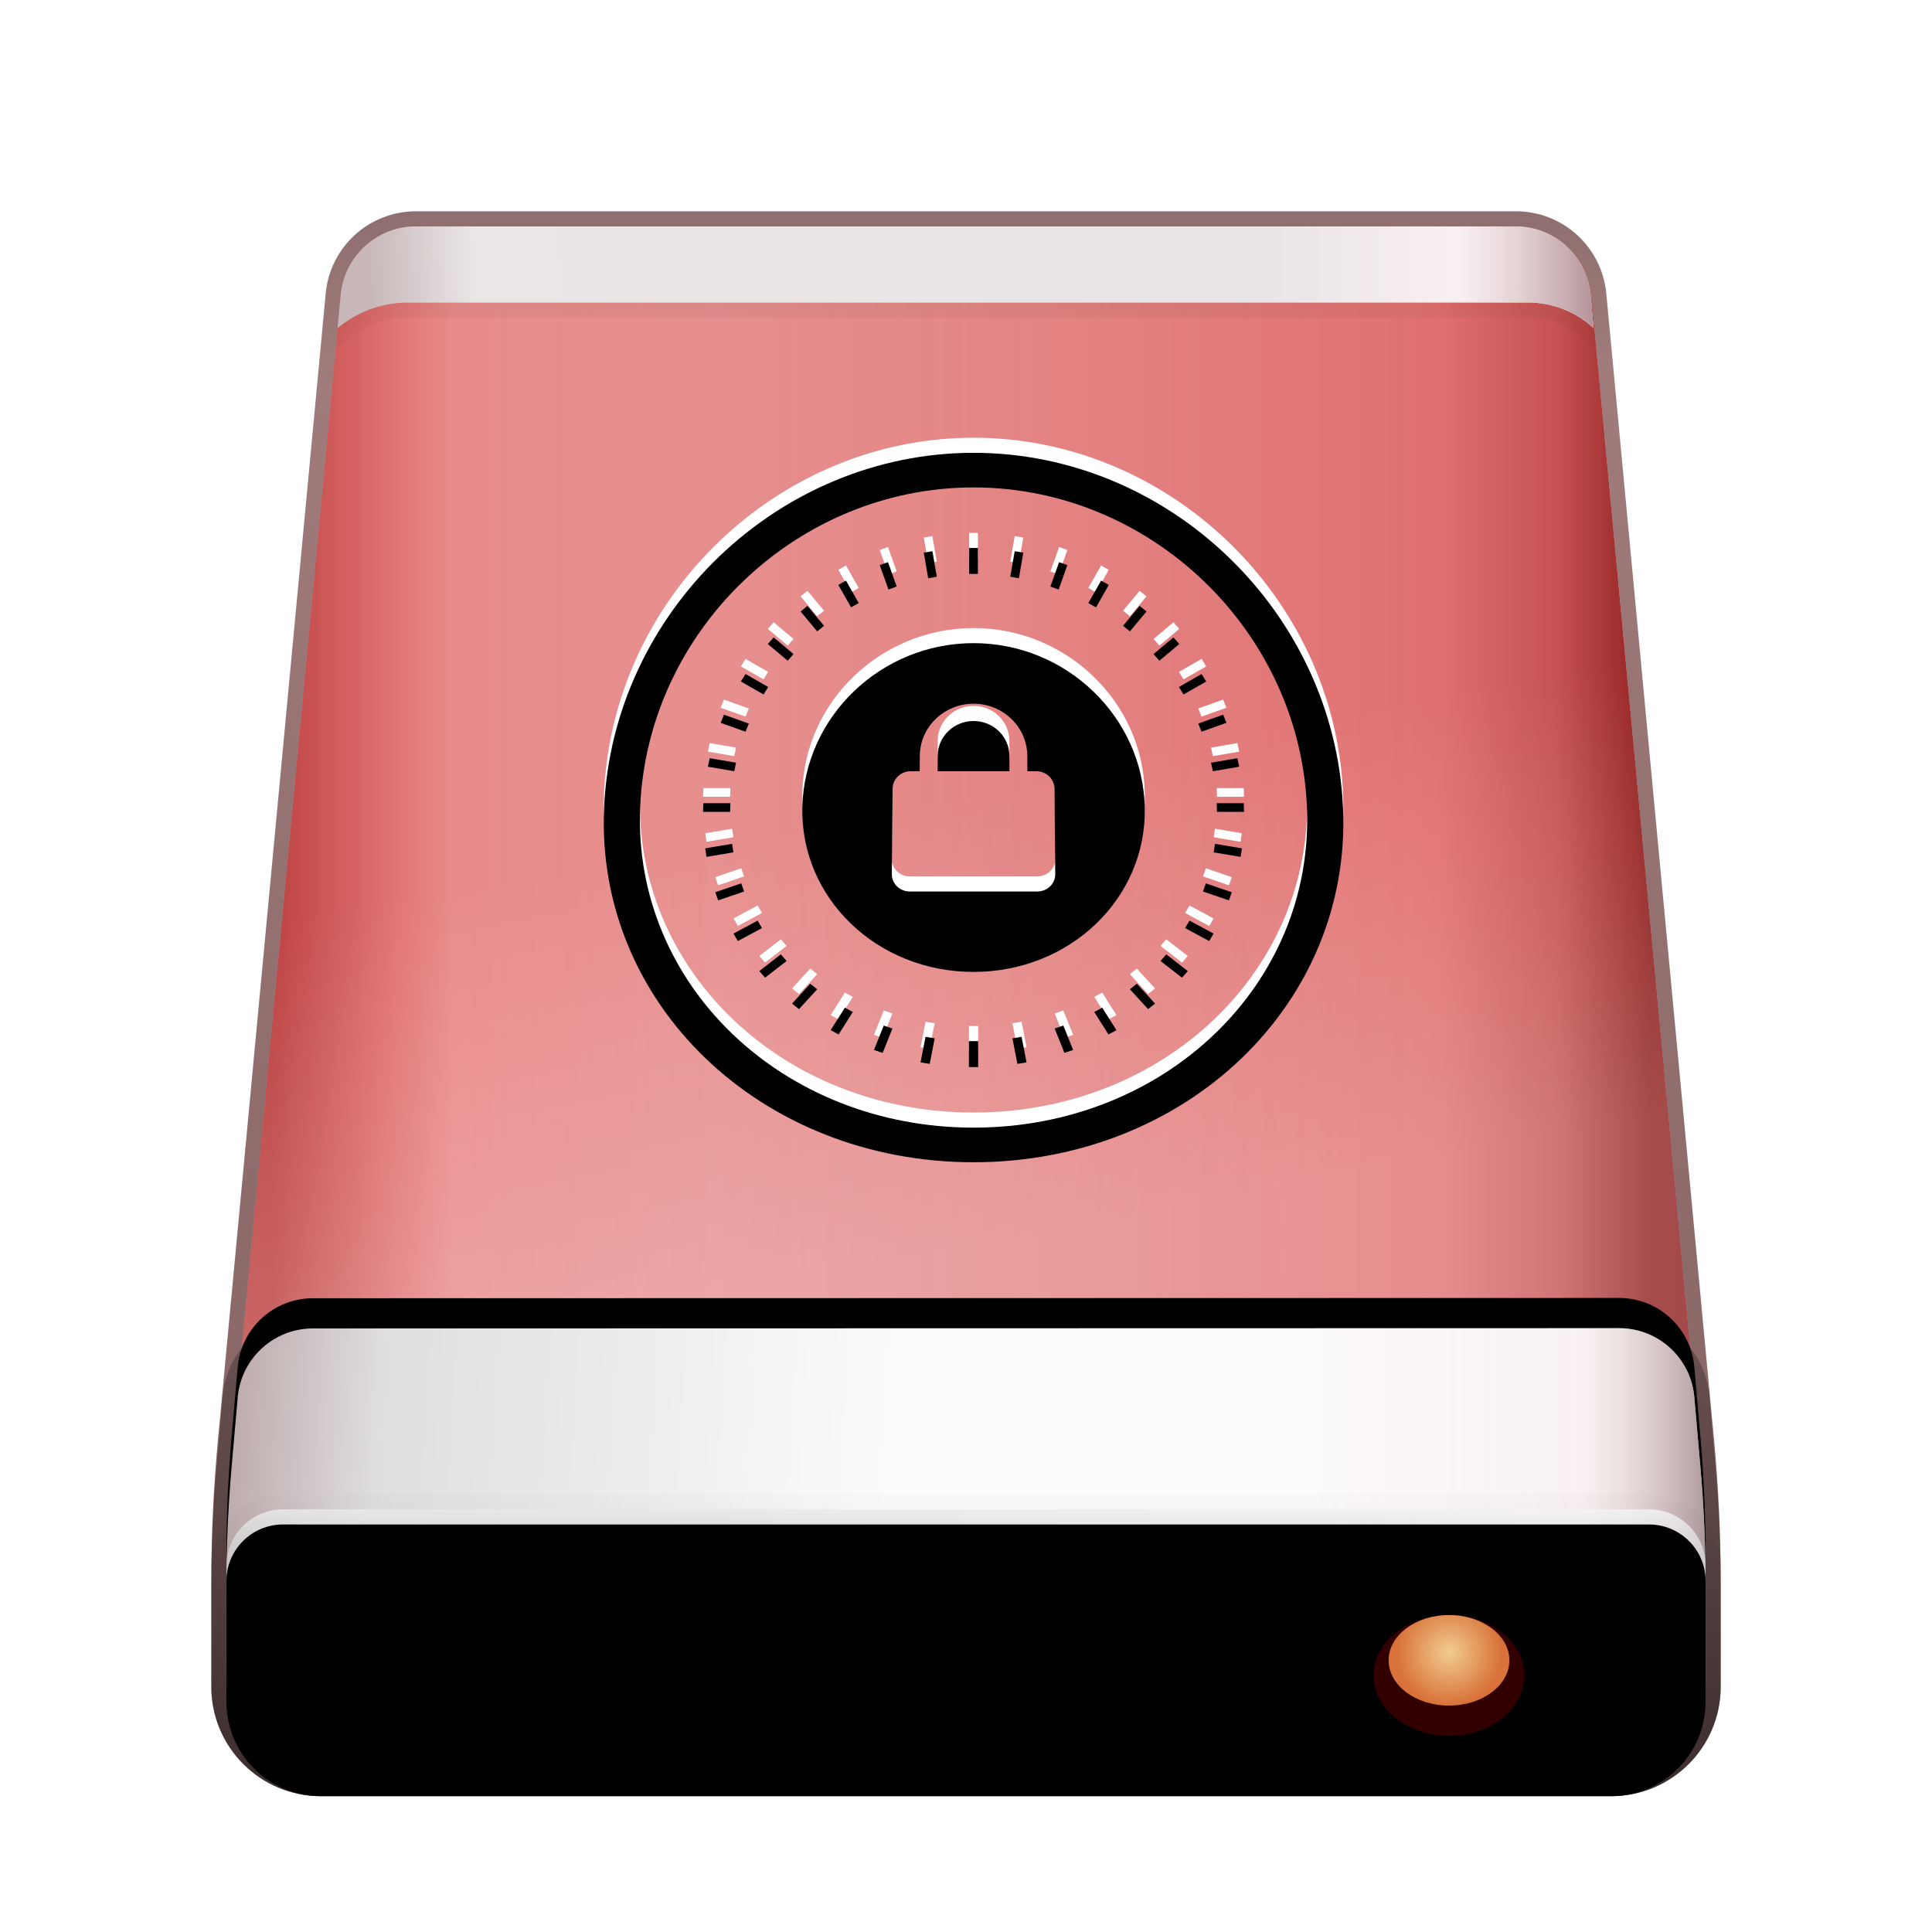 <svg xmlns="http://www.w3.org/2000/svg" xmlns:xlink="http://www.w3.org/1999/xlink" width="128" height="128" viewBox="0 0 128 128">
  <defs>
    <filter id="drive-removable-media-encrypted-a" width="132%" height="130.5%" x="-16%" y="-15.2%" filterUnits="objectBoundingBox">
      <feOffset dy="2" in="SourceAlpha" result="shadowOffsetOuter1"/>
      <feGaussianBlur in="shadowOffsetOuter1" result="shadowBlurOuter1" stdDeviation="3"/>
      <feColorMatrix in="shadowBlurOuter1" result="shadowMatrixOuter1" values="0 0 0 0 0   0 0 0 0 0   0 0 0 0 0  0 0 0 0.2 0"/>
      <feMerge>
        <feMergeNode in="shadowMatrixOuter1"/>
        <feMergeNode in="SourceGraphic"/>
      </feMerge>
    </filter>
    <linearGradient id="drive-removable-media-encrypted-b" x1="2.924%" x2="95.934%" y1="40.22%" y2="40.22%">
      <stop offset="0%" stop-color="#D95D5D"/>
      <stop offset="32.671%" stop-color="#D86D6D"/>
      <stop offset="84.578%" stop-color="#DA5656"/>
      <stop offset="93.38%" stop-color="#BB3737"/>
      <stop offset="100%" stop-color="#7F0000"/>
    </linearGradient>
    <linearGradient id="drive-removable-media-encrypted-d" x1="125.69%" x2="3.54%" y1="32.745%" y2="32.745%">
      <stop offset="0%" stop-color="#FFF" stop-opacity="0"/>
      <stop offset="90.113%" stop-color="#FFBABA" stop-opacity=".452"/>
      <stop offset="94.27%" stop-color="#E27A7A" stop-opacity=".467"/>
      <stop offset="100%" stop-color="#A12727" stop-opacity=".5"/>
    </linearGradient>
    <linearGradient id="drive-removable-media-encrypted-e" x1="60.26%" x2="54.838%" y1="63.963%" y2="34.947%">
      <stop offset="0%" stop-color="#FFF" stop-opacity=".207"/>
      <stop offset="100%" stop-color="#FFF" stop-opacity="0"/>
    </linearGradient>
    <path id="drive-removable-media-encrypted-c" d="M13.552,1 L86.448,1 C89.028,1 91.185,2.963 91.426,5.532 L98.561,81.456 C98.854,84.566 99,87.689 99,90.813 L99,97.75 C99,101.202 96.202,104 92.75,104 L7.25,104 C3.798,104 1,101.202 1,97.75 L1,90.813 C1,87.689 1.146,84.566 1.439,81.456 L8.574,5.532 C8.815,2.963 10.972,1 13.552,1 Z"/>
    <linearGradient id="drive-removable-media-encrypted-f" x1="50%" x2="50%" y1="2.631%" y2="100%">
      <stop offset="0%" stop-color="#470000" stop-opacity=".508"/>
      <stop offset="100%" stop-color="#340000" stop-opacity=".62"/>
    </linearGradient>
    <linearGradient id="drive-removable-media-encrypted-g" x1="50%" x2="2.738%" y1="49.672%" y2="49.798%">
      <stop offset="0%" stop-color="#FCFCFD"/>
      <stop offset="81.699%" stop-color="#FFF"/>
      <stop offset="100%" stop-color="#C3AFB2"/>
    </linearGradient>
    <linearGradient id="drive-removable-media-encrypted-i" x1="100%" x2="73.708%" y1="100%" y2="100%">
      <stop offset="0%" stop-color="#AE8D93"/>
      <stop offset="41.965%" stop-color="#EFD3D5" stop-opacity=".314"/>
      <stop offset="100%" stop-color="#CCC1C1" stop-opacity=".397"/>
    </linearGradient>
    <path id="drive-removable-media-encrypted-h" d="M13.553,1 L86.411,1 C89.006,1 91.17,2.986 91.392,5.572 L91.579,7.742 L91.579,7.742 C90.403,6.651 88.859,6.045 87.255,6.045 L13.009,6.045 C11.31,6.045 9.666,6.646 8.367,7.742 L8.367,7.742 L8.367,7.742 L8.575,5.533 C8.816,2.964 10.972,1 13.553,1 Z"/>
    <linearGradient id="drive-removable-media-encrypted-j" x1="50%" x2="50%" y1="-23.484%" y2="100%">
      <stop offset="0%" stop-opacity=".148"/>
      <stop offset="100%" stop-opacity="0"/>
    </linearGradient>
    <linearGradient id="drive-removable-media-encrypted-m" x1="44.527%" x2="0%" y1="48.103%" y2="47.276%">
      <stop offset="0%" stop-color="#FEFEFE"/>
      <stop offset="77.706%" stop-color="#D8D8D8"/>
      <stop offset="100%" stop-color="#AB9699"/>
    </linearGradient>
    <linearGradient id="drive-removable-media-encrypted-n" x1="100%" x2="73.708%" y1="100%" y2="100%">
      <stop offset="0%" stop-color="#AB9699"/>
      <stop offset="32.662%" stop-color="#EDD5D6" stop-opacity=".314"/>
      <stop offset="100%" stop-color="#F6EAEA" stop-opacity=".233"/>
    </linearGradient>
    <path id="drive-removable-media-encrypted-l" d="M98.252,78.558 L98.659,83.217 C98.886,85.82 99,88.432 99,91.046 L99,97.75 C99,101.202 96.202,104 92.75,104 L7.25,104 C3.798,104 1,101.202 1,97.75 L1,91.053 C1,88.435 1.114,85.818 1.342,83.209 L1.748,78.576 C1.974,75.994 4.136,74.013 6.728,74.012 L93.27,73.993 C95.863,73.993 98.027,75.975 98.252,78.558 Z"/>
    <filter id="drive-removable-media-encrypted-k" width="102%" height="113.3%" x="-1%" y="-10%" filterUnits="objectBoundingBox">
      <feOffset dy="-2" in="SourceAlpha" result="shadowOffsetOuter1"/>
      <feColorMatrix in="shadowOffsetOuter1" values="0 0 0 0 1   0 0 0 0 1   0 0 0 0 1  0 0 0 0.16 0"/>
    </filter>
    <linearGradient id="drive-removable-media-encrypted-o" x1="50%" x2="50%" y1="-20.244%" y2="100%">
      <stop offset="0%" stop-opacity=".18"/>
      <stop offset="100%" stop-opacity=".467"/>
    </linearGradient>
    <linearGradient id="drive-removable-media-encrypted-p" x1="100%" x2="0%" y1="50%" y2="51.687%">
      <stop offset="0%" stop-color="#E3E3E3"/>
      <stop offset="68.204%" stop-color="#C1BFC1"/>
      <stop offset="100%" stop-color="#CBCBCB"/>
    </linearGradient>
    <linearGradient id="drive-removable-media-encrypted-r" x1="50%" x2="50%" y1="0%" y2="100%">
      <stop offset="0%" stop-color="#FFF" stop-opacity=".5"/>
      <stop offset="100%" stop-opacity=".326"/>
    </linearGradient>
    <linearGradient id="drive-removable-media-encrypted-t" x1="50%" x2="50%" y1="-13.675%" y2="100%">
      <stop offset="0%" stop-opacity="0"/>
      <stop offset="100%" stop-opacity=".111"/>
    </linearGradient>
    <path id="drive-removable-media-encrypted-q" d="M4.75,86 L95.25,86 C97.321,86 99,87.679 99,89.75 L99,97.75 C99,101.202 96.202,104 92.75,104 L7.25,104 C3.798,104 1,101.202 1,97.75 L1,89.75 C1,87.679 2.679,86 4.75,86 Z"/>
    <filter id="drive-removable-media-encrypted-s" width="103.1%" height="116.7%" x="-1.5%" y="-8.3%" filterUnits="objectBoundingBox">
      <feOffset dy="1" in="SourceAlpha" result="shadowOffsetInner1"/>
      <feComposite in="shadowOffsetInner1" in2="SourceAlpha" k2="-1" k3="1" operator="arithmetic" result="shadowInnerInner1"/>
      <feColorMatrix in="shadowInnerInner1" values="0 0 0 0 1   0 0 0 0 1   0 0 0 0 1  0 0 0 1 0"/>
    </filter>
    <radialGradient id="drive-removable-media-encrypted-u" cx="50%" cy="22.082%" r="79.752%" fx="50%" fy="22.082%" gradientTransform="matrix(0 1 -.8 0 .677 -.28)">
      <stop offset="0%" stop-color="#760000" stop-opacity=".377"/>
      <stop offset="0%" stop-color="#760000" stop-opacity=".377"/>
      <stop offset="100%" stop-color="#530000" stop-opacity=".609"/>
    </radialGradient>
    <radialGradient id="drive-removable-media-encrypted-v" cx="50%" cy="41.549%" r="58.354%" fx="50%" fy="41.549%" gradientTransform="matrix(0 1 -.75 0 .812 -.085)">
      <stop offset="0%" stop-color="#F2CC8E"/>
      <stop offset="99.921%" stop-color="#D8723A"/>
    </radialGradient>
    <path id="drive-removable-media-encrypted-w" d="M64.5,29 C77.426,29 88.385,39.522 88.977,52.501 C89.569,65.48 78.61,76.002 64.5,76.002 C50.39,76.002 39.431,65.48 40.023,52.501 C40.615,39.522 51.574,29 64.5,29 Z M64.5,31.293 C52.783,31.293 42.893,40.788 42.411,52.501 C41.929,64.214 51.819,73.709 64.5,73.709 C77.181,73.709 87.071,64.214 86.589,52.501 C86.107,40.788 76.217,31.293 64.5,31.293 Z M64.807,67.977 L64.808,69.697 L64.192,69.697 L64.193,67.977 L64.807,67.977 Z M67.681,67.692 L68.011,69.386 L67.405,69.485 L67.076,67.792 L67.681,67.692 Z M61.319,67.692 L61.924,67.792 L61.595,69.485 L60.989,69.386 L61.319,67.692 Z M70.449,66.946 L71.098,68.562 L70.522,68.758 L69.875,67.142 L70.449,66.946 Z M58.551,66.946 L59.125,67.142 L58.478,68.758 L57.902,68.562 L58.551,66.946 Z M73.024,65.761 L73.967,67.25 L73.44,67.536 L72.498,66.047 L73.024,65.761 Z M55.976,65.761 L56.502,66.047 L55.56,67.536 L55.033,67.25 L55.976,65.761 Z M75.32,64.172 L76.525,65.49 L76.064,65.858 L74.86,64.541 L75.32,64.172 Z M53.68,64.172 L54.14,64.541 L52.936,65.858 L52.475,65.49 L53.68,64.172 Z M77.267,62.229 L78.693,63.335 L78.312,63.774 L76.886,62.668 L77.267,62.229 Z M51.733,62.229 L52.114,62.668 L50.688,63.774 L50.307,63.335 L51.733,62.229 Z M64.5,41.61 C70.637,41.61 75.716,46.486 75.843,52.501 C75.97,58.516 70.892,63.392 64.5,63.392 C58.108,63.392 53.03,58.516 53.157,52.501 C53.284,46.486 58.363,41.61 64.5,41.61 Z M78.806,59.991 L80.403,60.851 L80.114,61.347 L78.516,60.487 L78.806,59.991 Z M50.194,59.991 L50.484,60.487 L48.886,61.347 L48.597,60.851 L50.194,59.991 Z M49.108,57.525 L49.299,58.063 L47.58,58.652 L47.391,58.113 L49.108,57.525 Z M79.892,57.525 L81.609,58.113 L81.42,58.652 L79.701,58.063 L79.892,57.525 Z M64.5,45.623 C62.617,45.623 61.068,47.054 60.948,48.86 L60.941,49.062 L60.933,50.096 L60.339,50.096 C59.729,50.096 59.222,50.538 59.148,51.108 L59.138,51.242 L59.087,56.917 C59.081,57.505 59.541,57.99 60.14,58.056 L60.281,58.063 L68.719,58.063 C69.337,58.063 69.843,57.621 69.906,57.051 L69.913,56.917 L69.862,51.242 C69.856,50.654 69.392,50.17 68.8,50.104 L68.661,50.096 L68.067,50.096 L68.059,49.062 C68.046,47.162 66.453,45.623 64.5,45.623 Z M80.497,54.906 L82.279,55.205 L82.193,55.769 L80.41,55.471 L80.497,54.906 Z M48.503,54.906 L48.59,55.471 L46.807,55.769 L46.721,55.205 L48.503,54.906 Z M82.401,52.214 L82.42,52.788 L80.628,52.788 L80.61,52.214 L82.401,52.214 Z M48.39,52.214 L48.372,52.788 L46.58,52.788 L46.599,52.214 L48.39,52.214 Z M64.5,46.769 C65.745,46.769 66.77,47.704 66.865,48.891 L66.873,49.062 L66.878,50.096 L62.122,50.096 L62.127,49.062 C62.133,47.796 63.195,46.769 64.5,46.769 Z M81.979,49.233 L82.101,49.797 L80.355,50.096 L80.235,49.531 L81.979,49.233 Z M47.021,49.233 L48.765,49.531 L48.645,50.096 L46.899,49.797 L47.021,49.233 Z M81.036,46.35 L81.255,46.889 L79.606,47.477 L79.389,46.938 L81.036,46.35 Z M47.964,46.35 L49.611,46.938 L49.394,47.477 L47.745,46.889 L47.964,46.35 Z M79.608,43.655 L79.916,44.151 L78.412,45.011 L78.105,44.515 L79.608,43.655 Z M49.392,43.655 L50.895,44.515 L50.588,45.011 L49.084,44.151 L49.392,43.655 Z M77.744,41.228 L78.131,41.667 L76.813,42.773 L76.426,42.333 L77.744,41.228 Z M51.256,41.228 L52.574,42.333 L52.187,42.773 L50.869,41.667 L51.256,41.228 Z M75.503,39.144 L75.957,39.512 L74.86,40.83 L74.405,40.461 L75.503,39.144 Z M53.497,39.144 L54.595,40.461 L54.14,40.83 L53.043,39.512 L53.497,39.144 Z M72.953,37.466 L73.46,37.752 L72.613,39.241 L72.104,38.955 L72.953,37.466 Z M56.047,37.466 L56.896,38.955 L56.387,39.241 L55.54,37.752 L56.047,37.466 Z M70.168,36.244 L70.714,36.44 L70.138,38.056 L69.59,37.86 L70.168,36.244 Z M58.832,36.244 L59.41,37.86 L58.862,38.056 L58.286,36.44 L58.832,36.244 Z M67.227,35.517 L67.797,35.616 L67.505,37.31 L66.934,37.21 L67.227,35.517 Z M61.773,35.517 L62.066,37.21 L61.495,37.31 L61.203,35.616 L61.773,35.517 Z M64.789,35.305 L64.79,37.025 L64.21,37.025 L64.211,35.305 L64.789,35.305 Z"/>
    <filter id="drive-removable-media-encrypted-x" width="114.3%" height="114.9%" x="-7.1%" y="-7.4%" filterUnits="objectBoundingBox">
      <feGaussianBlur in="SourceAlpha" result="shadowBlurInner1" stdDeviation="3"/>
      <feOffset dy="1" in="shadowBlurInner1" result="shadowOffsetInner1"/>
      <feComposite in="shadowOffsetInner1" in2="SourceAlpha" k2="-1" k3="1" operator="arithmetic" result="shadowInnerInner1"/>
      <feColorMatrix in="shadowInnerInner1" values="0 0 0 0 1   0 0 0 0 0.537   0 0 0 0 0.51  0 0 0 0.65 0"/>
    </filter>
  </defs>
  <g fill="none" fill-rule="evenodd">
    <g filter="url(#drive-removable-media-encrypted-a)" transform="translate(14 12)">
      <use fill="url(#drive-removable-media-encrypted-b)" xlink:href="#drive-removable-media-encrypted-c"/>
      <use fill="url(#drive-removable-media-encrypted-d)" xlink:href="#drive-removable-media-encrypted-c"/>
      <use fill="url(#drive-removable-media-encrypted-e)" xlink:href="#drive-removable-media-encrypted-c"/>
      <path fill="url(#drive-removable-media-encrypted-f)" fill-rule="nonzero" d="M86.448,0 L13.552,0 C10.456,0 7.868,2.356 7.578,5.439 L0.443,81.362 C0.148,84.504 0,87.657 0,90.813 L0,97.75 C0,101.754 3.246,105 7.25,105 L92.75,105 C96.754,105 100,101.754 100,97.75 L100,90.813 C100,87.657 99.852,84.504 99.557,81.362 L92.422,5.439 C92.132,2.356 89.544,0 86.448,0 Z M86.448,1 C89.028,1 91.185,2.963 91.426,5.532 L98.561,81.456 C98.854,84.566 99,87.689 99,90.813 L99,97.75 C99,101.202 96.202,104 92.75,104 L7.25,104 C3.798,104 1,101.202 1,97.75 L1,90.813 C1,87.689 1.146,84.566 1.439,81.456 L8.574,5.532 C8.815,2.963 10.972,1 13.552,1 L86.448,1 Z"/>
      <use fill="url(#drive-removable-media-encrypted-g)" xlink:href="#drive-removable-media-encrypted-h"/>
      <use fill="url(#drive-removable-media-encrypted-i)" xlink:href="#drive-removable-media-encrypted-h"/>
      <path fill="url(#drive-removable-media-encrypted-j)" fill-rule="nonzero" d="M86.411,0 L13.553,0 C10.456,0 7.868,2.356 7.579,5.439 L7.15,10.009 L9.243,8.321 C10.309,7.499 11.639,7.045 13.009,7.045 L87.255,7.045 C88.607,7.045 89.908,7.556 90.898,8.475 L92.796,10.236 L92.389,5.487 C92.122,2.384 89.526,0 86.411,0 Z M86.411,1 C89.006,1 91.17,2.986 91.392,5.572 L91.579,7.742 C90.403,6.651 88.859,6.045 87.255,6.045 L13.009,6.045 C11.416,6.045 9.871,6.573 8.615,7.542 L8.367,7.742 L8.575,5.533 C8.816,2.964 10.972,1 13.553,1 L86.411,1 Z"/>
      <use fill="#000" filter="url(#drive-removable-media-encrypted-k)" xlink:href="#drive-removable-media-encrypted-l"/>
      <use fill="url(#drive-removable-media-encrypted-m)" xlink:href="#drive-removable-media-encrypted-l"/>
      <use fill="url(#drive-removable-media-encrypted-n)" xlink:href="#drive-removable-media-encrypted-l"/>
      <path fill="url(#drive-removable-media-encrypted-o)" fill-rule="nonzero" d="M93.27,72.993 L6.727,73.012 C3.617,73.013 1.023,75.391 0.752,78.489 L0.346,83.122 C0.116,85.76 0,88.406 0,91.053 L0,97.75 C0,101.754 3.246,105 7.25,105 L92.75,105 C96.754,105 100,101.754 100,97.75 L100,91.046 C100,88.403 99.885,85.762 99.655,83.13 L99.248,78.471 C98.978,75.371 96.382,72.993 93.27,72.993 Z M93.27,73.993 C95.863,73.993 98.027,75.975 98.252,78.558 L98.659,83.217 C98.886,85.82 99,88.432 99,91.046 L99,97.75 C99,101.202 96.202,104 92.75,104 L7.25,104 C3.798,104 1,101.202 1,97.75 L1,91.053 C1,88.435 1.114,85.818 1.342,83.209 L1.748,78.576 C1.974,75.994 4.136,74.013 6.728,74.012 L93.27,73.993 Z"/>
      <use fill="url(#drive-removable-media-encrypted-p)" fill-opacity=".6" xlink:href="#drive-removable-media-encrypted-q"/>
      <use fill="url(#drive-removable-media-encrypted-r)" xlink:href="#drive-removable-media-encrypted-q"/>
      <use fill="#000" filter="url(#drive-removable-media-encrypted-s)" xlink:href="#drive-removable-media-encrypted-q"/>
      <path stroke="url(#drive-removable-media-encrypted-t)" d="M95.25,85.5 C96.424,85.5 97.486,85.976 98.255,86.745 C99.024,87.514 99.5,88.576 99.5,89.75 L99.5,89.75 L99.5,97.75 C99.5,99.614 98.744,101.301 97.523,102.523 C96.301,103.744 94.614,104.5 92.75,104.5 L92.75,104.5 L7.25,104.5 C5.386,104.5 3.699,103.744 2.477,102.523 C1.256,101.301 0.5,99.614 0.5,97.75 L0.5,97.75 L0.5,89.75 C0.5,88.576 0.976,87.514 1.745,86.745 C2.514,85.976 3.576,85.5 4.75,85.5 L4.75,85.5 Z"/>
      <path fill="url(#drive-removable-media-encrypted-u)" d="M82,101 C84.761,101 87,99.209 87,97 C87,94.791 84.761,93 82,93 C79.239,93 77,94.791 77,97 C77,99.209 79.239,101 82,101 Z"/>
      <ellipse cx="82" cy="96" fill="url(#drive-removable-media-encrypted-v)" rx="4" ry="3"/>
    </g>
    <use fill="#FFF" xlink:href="#drive-removable-media-encrypted-w"/>
    <use fill="#000" filter="url(#drive-removable-media-encrypted-x)" xlink:href="#drive-removable-media-encrypted-w"/>
  </g>
</svg>
